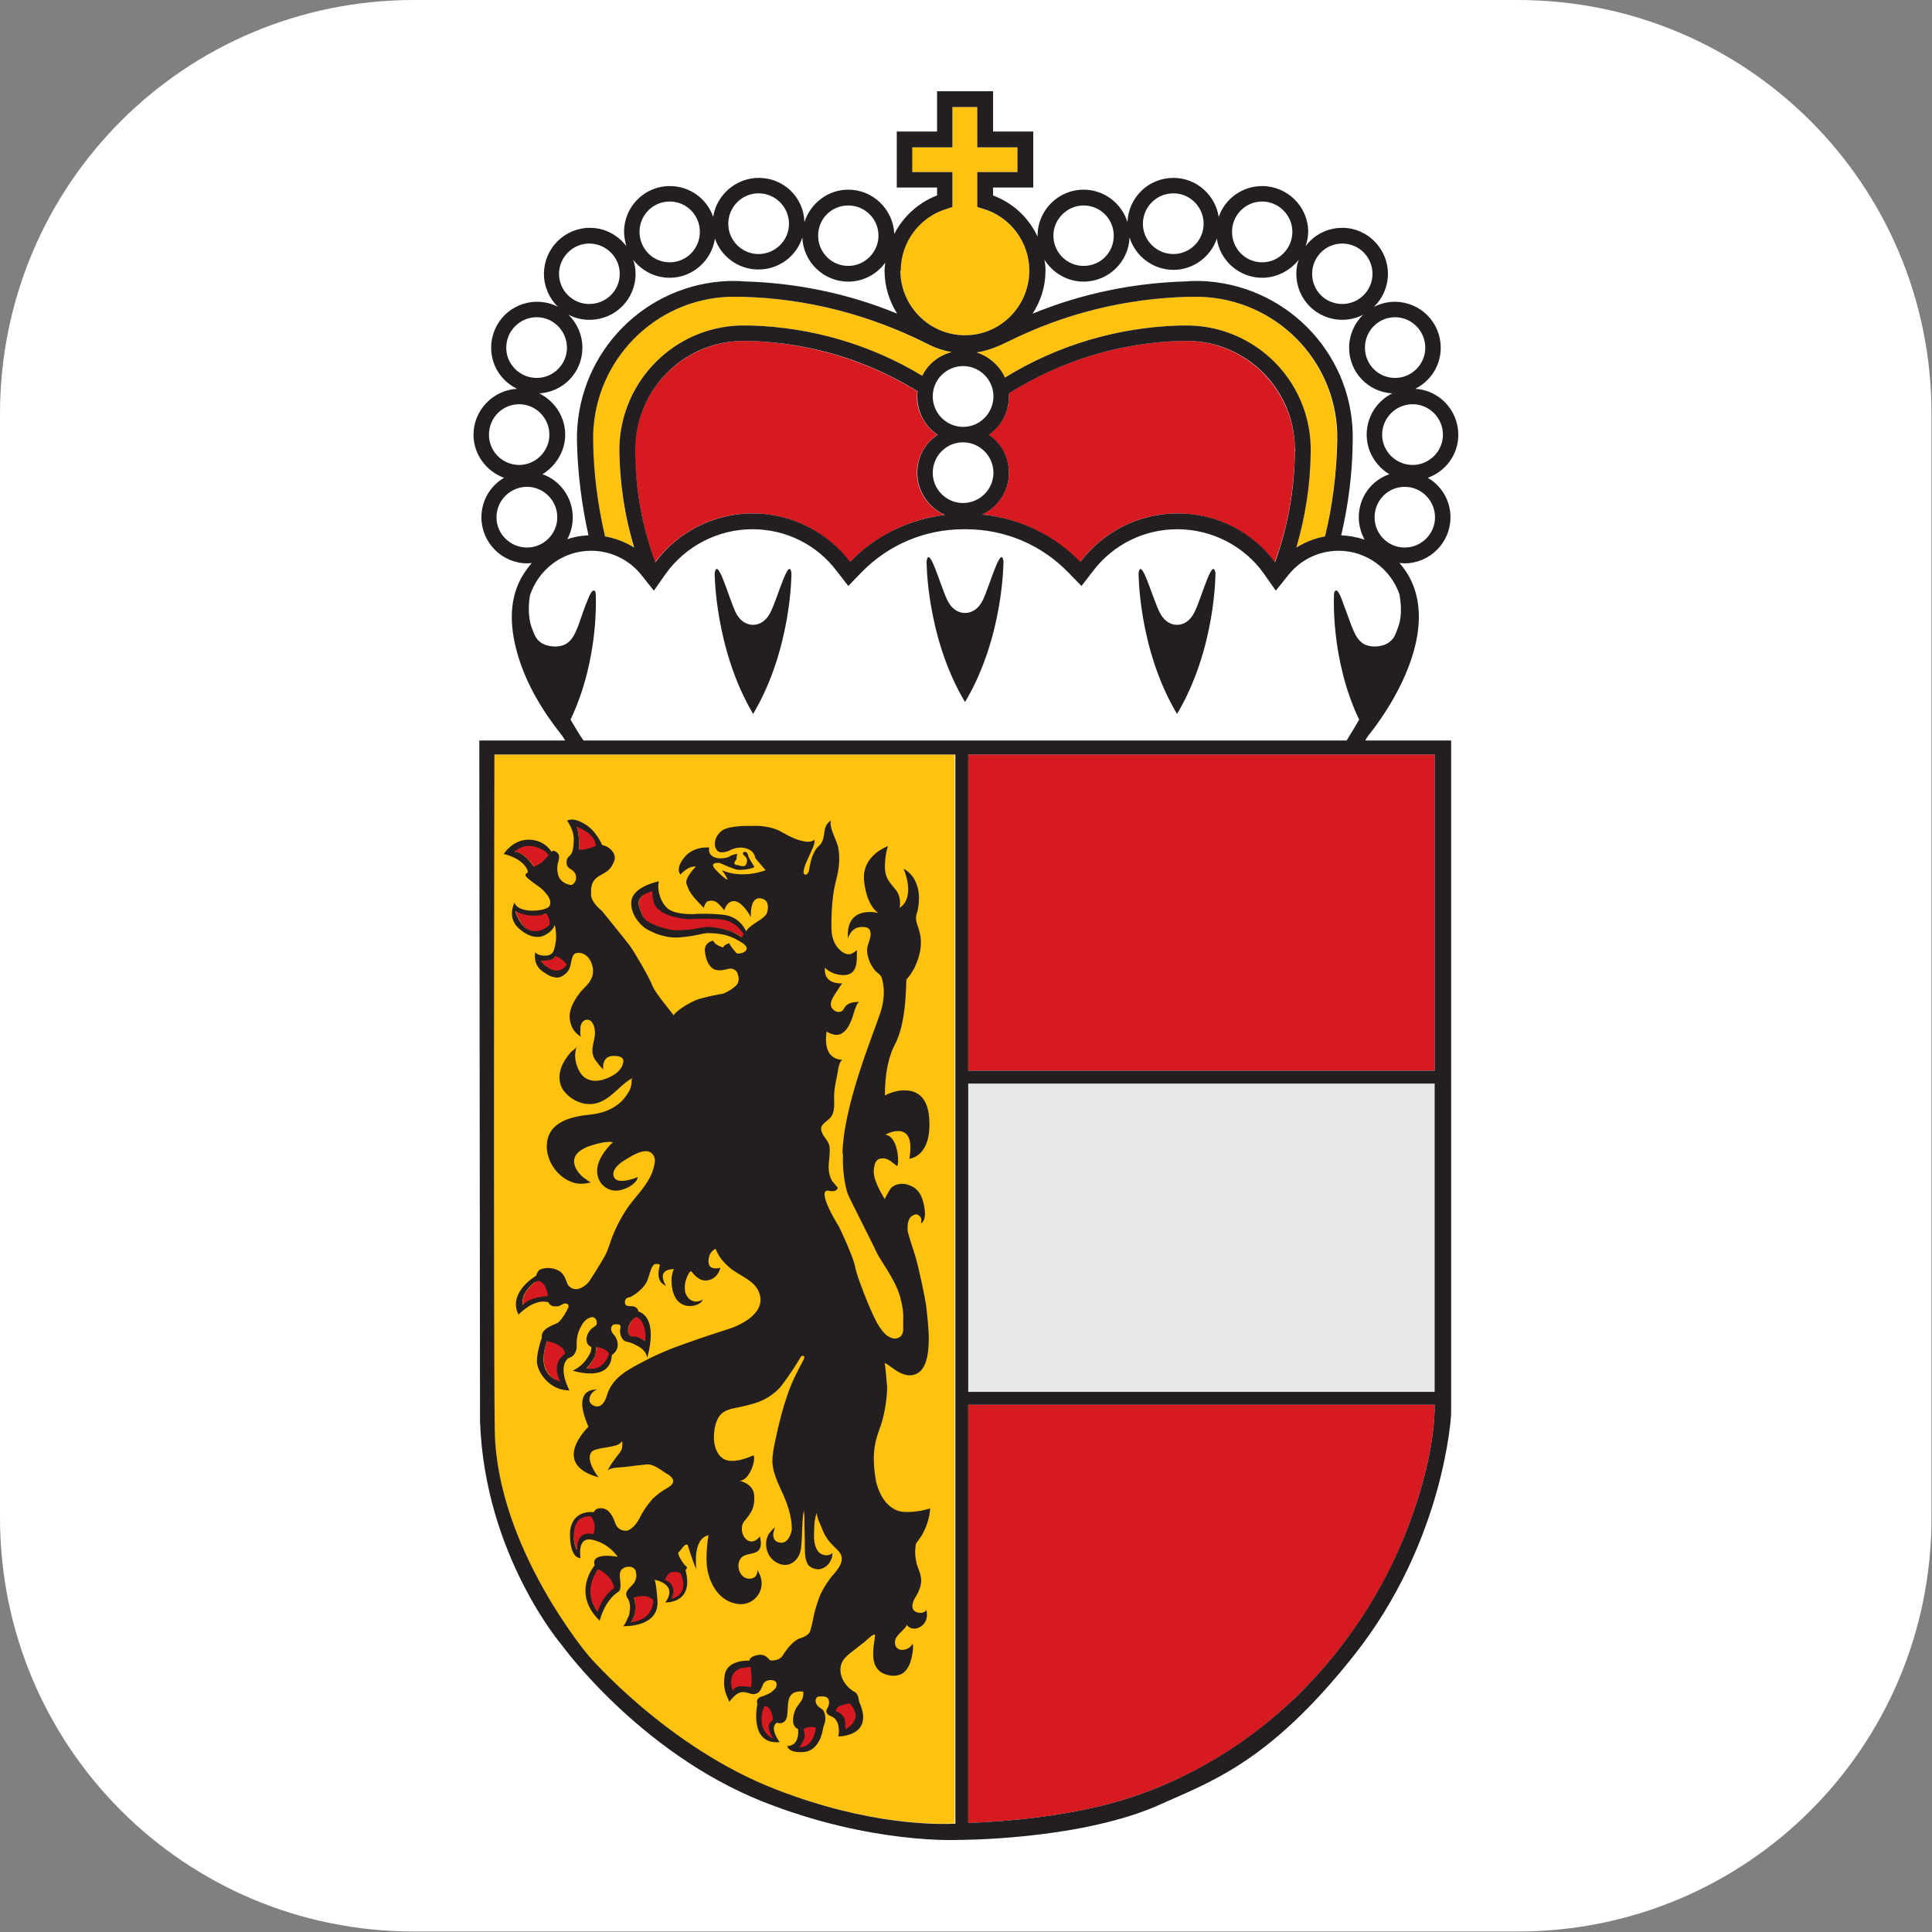 <?xml version="1.0" encoding="UTF-8" standalone="no"?>
<!-- Created with Inkscape (http://www.inkscape.org/) -->

<svg
   version="1.1"
   id="svg1"
   width="28"
   height="28"
   viewBox="0 0 28 28"
   sodipodi:docname="salzburg.svg"
   inkscape:version="1.3 (0e150ed6c4, 2023-07-21)"
   xmlns:inkscape="http://www.inkscape.org/namespaces/inkscape"
   xmlns:sodipodi="http://sodipodi.sourceforge.net/DTD/sodipodi-0.dtd"
   xmlns="http://www.w3.org/2000/svg"
   xmlns:svg="http://www.w3.org/2000/svg">
  <rect x="0" y="0" width="28" height="28" fill="#808080" stroke="none"/>
  <defs
     id="defs1" />
  <sodipodi:namedview
     id="namedview1"
     pagecolor="#ffffff"
     bordercolor="#000000"
     borderopacity="0.25"
     inkscape:showpageshadow="2"
     inkscape:pageopacity="0.0"
     inkscape:pagecheckerboard="0"
     inkscape:deskcolor="#d1d1d1"
     inkscape:zoom="30.428801"
     inkscape:cx="13.999894"
     inkscape:cy="13.999894"
     inkscape:window-width="1920"
     inkscape:window-height="1011"
     inkscape:window-x="0"
     inkscape:window-y="0"
     inkscape:window-maximized="1"
     inkscape:current-layer="g1">
    <inkscape:page
       x="0"
       y="0"
       inkscape:label="1"
       id="page1"
       width="28"
       height="28"
       margin="0"
       bleed="0" />
  </sodipodi:namedview>
  <g
     id="g1"
     inkscape:groupmode="layer"
     inkscape:label="1">
    <path
       id="path1"
       d="m 4.5,0 h 12 C 18.992,0 21,2.008 21,4.5 v 12 C 21,18.992 18.992,21 16.5,21 H 4.5 C 2.008,21 0,18.992 0,16.5 V 4.5 C 0,2.008 2.008,0 4.5,0 Z"
       style="fill:#ffffff;fill-opacity:1;fill-rule:nonzero;stroke:none"
       transform="scale(1.333)" />
    <path
       id="path2"
       d="m 5.367,8.203 c 0,0 -0.012,6.063 0.008,7.34 0.02,1.277 1.016,2.453 1.016,2.453 0,0 0.859,1.004 2.043,1.461 1,0.383 1.738,0.379 1.945,0.367 V 8.203"
       style="fill:#ffc20e;fill-opacity:1;fill-rule:nonzero;stroke:none"
       transform="scale(1.333)" />
    <path
       id="path3"
       d="m 6.23,8.91 c -0.027,0 -0.046,0.004 -0.066,0.012 0,0 0.078,0.094 0.074,0.215 C 6.234,9.258 6.215,9.277 6.207,9.289 6.199,9.305 6.16,9.32 6.16,9.367 6.156,9.414 6.18,9.434 6.188,9.438 6.191,9.445 6.25,9.465 6.262,9.52 6.273,9.578 6.234,9.617 6.215,9.621 6.195,9.625 6.074,9.602 6.062,9.48 6.059,9.461 6.055,9.426 6.066,9.383 6.082,9.332 6.09,9.285 6.047,9.262 c -0.039,-0.028 -0.051,0 -0.051,0 0,0 -0.066,-0.129 -0.246,-0.133 -0.18,0 -0.273,0.156 -0.273,0.156 0,0 0.156,0.031 0.234,0.133 0.047,0.066 0.019,0.074 0.019,0.074 0,0 -0.031,0.012 -0.007,0.043 C 5.75,9.562 5.852,9.637 5.871,9.648 5.891,9.664 6.02,9.773 5.973,9.852 5.938,9.91 5.629,9.938 5.594,9.812 c 0,0 -0.086,0.161 0.043,0.278 0.129,0.121 0.23,0.094 0.242,0.094 0.059,-0.012 0.141,-0.075 0.152,-0.129 0,0 0.031,0.109 0.004,0.226 -0.015,0.074 -0.031,0.094 -0.078,0.106 -0.047,0.008 -0.117,0 -0.137,-0.035 0,0 -0.035,0.136 0.086,0.214 0.059,0.039 0.071,0.051 0.145,0.063 0.039,0.004 0.133,-0.039 0.152,-0.137 0.02,-0.101 0.027,-0.133 0.09,-0.133 0.109,0.004 0.168,0.133 0.152,0.231 C 6.43,10.68 6.359,10.727 6.305,10.793 6.234,10.887 6.168,11 6.203,11.121 6.219,11.188 6.262,11.242 6.32,11.273 6.301,11.262 6.312,11.176 6.312,11.156 6.32,11.129 6.332,11.102 6.363,11.09 c 0.063,-0.02 0.094,0.047 0.102,0.098 0.015,0.078 -0.02,0.148 -0.024,0.222 -0.003,0.047 0.012,0.09 0.039,0.125 0.012,0.016 0.024,0.031 0.036,0.047 0.007,0.012 0.039,0.035 0.043,0.051 0,0 -0.028,-0.153 0.113,-0.153 0.14,0 0.101,0.079 0.101,0.079 0,0 -0.007,0.105 -0.191,0.171 -0.195,0.071 -0.27,-0.062 -0.27,-0.062 0,0 -0.097,-0.137 -0.042,-0.289 -0.004,0.016 -0.043,0.043 -0.059,0.055 -0.031,0.035 -0.063,0.078 -0.086,0.121 -0.047,0.086 -0.063,0.203 -0.004,0.293 0.063,0.09 0.168,0.152 0.281,0.156 0.09,0.004 0.172,-0.039 0.239,-0.094 0.078,-0.062 0.148,-0.144 0.238,-0.191 -0.016,0.008 -0.012,0.047 -0.012,0.058 -0.004,0.028 -0.008,0.043 -0.019,0.071 -0.024,0.047 -0.055,0.09 -0.094,0.129 -0.09,0.085 -0.203,0.125 -0.324,0.14 -0.211,0.02 -0.473,0.074 -0.485,0.332 -0.007,0.176 0.117,0.352 0.282,0.406 0.066,0.024 0.136,0.016 0.199,0 -0.008,0 -0.043,-0.023 -0.051,-0.031 -0.02,-0.012 -0.035,-0.023 -0.051,-0.039 -0.07,-0.066 -0.121,-0.172 -0.043,-0.25 0.043,-0.043 0.106,-0.07 0.164,-0.086 0.063,-0.019 0.149,-0.043 0.219,-0.031 0,0 -0.18,0.16 -0.172,0.324 0.012,0.16 0.141,0.203 0.199,0.203 0.051,0 0.098,-0.015 0.145,-0.039 0.039,-0.023 0.094,-0.062 0.098,-0.109 0,0 -0.258,0.113 -0.266,-0.031 0,-0.078 0.102,-0.141 0.156,-0.172 0.078,-0.047 0.235,-0.141 0.289,-0.016 0.02,0.051 -0.008,0.121 -0.023,0.172 -0.047,0.113 -0.125,0.203 -0.203,0.297 -0.09,0.109 -0.16,0.234 -0.215,0.363 -0.039,0.09 -0.059,0.188 -0.11,0.27 -0.019,0.035 -0.148,0.246 -0.167,0.265 -0.016,0.02 -0.079,0.071 -0.129,0.071 -0.028,0 -0.055,-0.008 -0.075,-0.028 C 6.168,13.969 6.164,13.941 6.152,13.914 6.141,13.879 6.121,13.852 6.094,13.828 6.062,13.805 6.027,13.793 5.996,13.789 c -0.023,-0.004 -0.051,-0.004 -0.074,0 -0.02,0.004 -0.047,0.008 -0.063,0.023 -0.015,0.016 -0.023,0.036 -0.031,0.059 0,0 -0.312,0.18 -0.191,0.422 0,0 0.172,-0.184 0.328,-0.133 0,0 0.004,0.012 0.004,0.012 0.004,0.008 0.008,0.012 0.015,0.016 0.016,0.011 0.036,0.019 0.055,0.015 0.016,0 0.031,0 0.043,-0.004 0.023,-0.011 0.043,-0.031 0.07,-0.027 0.028,0.004 0.032,0.023 0.028,0.043 -0.008,0.019 -0.075,0.144 -0.118,0.168 -0.042,0.023 -0.187,0.062 -0.171,0.16 0,0 -0.067,0.187 -0.051,0.285 0.015,0.098 0.133,0.289 0.351,0.289 0,0 -0.136,-0.25 -0.011,-0.351 0,0 0.093,-0.016 0.09,-0.141 -0.004,-0.074 0.015,-0.152 0.054,-0.215 0.016,-0.031 0.039,-0.058 0.067,-0.074 0.015,-0.008 0.027,-0.012 0.043,-0.016 0.035,-0.004 0.058,0.035 0.054,0.067 0,0.027 -0.027,0.035 -0.047,0.051 -0.054,0.042 -0.093,0.132 -0.039,0.191 0.004,0.004 0.032,0.016 0.028,0.023 -0.004,0.051 -0.016,0.067 -0.043,0.11 -0.039,0.062 -0.094,0.109 -0.16,0.14 0,0 0.41,0.137 0.425,-0.168 0,-0.004 0.016,-0.011 0.016,-0.015 0.012,-0.008 0.02,-0.02 0.027,-0.028 C 6.73,14.637 6.719,14.574 6.684,14.523 6.664,14.5 6.641,14.477 6.645,14.441 c 0.007,-0.035 0.019,-0.043 0.054,-0.043 0.02,0 0.051,0 0.047,0.028 0,0.019 -0.008,0.039 -0.004,0.058 0.004,0.039 0.024,0.094 0.067,0.102 0.039,0.008 0.07,0.019 0.105,0.039 0.035,0.016 0.066,0.035 0.09,0.066 0.019,0.02 0.031,0.047 0.031,0.075 0,0 0.137,-0.426 -0.094,-0.508 0,0 -0.003,-0.008 -0.003,-0.012 C 6.93,14.223 6.91,14.207 6.883,14.203 6.859,14.199 6.816,14.207 6.801,14.184 6.793,14.172 6.793,14.152 6.797,14.137 c 0.008,-0.024 0.031,-0.032 0.055,-0.035 0.039,-0.016 0.16,-0.098 0.191,-0.192 0.031,-0.09 0.043,-0.168 0.09,-0.168 0.047,0 0.043,0.004 0.035,0.039 -0.008,0.035 -0.035,0.157 0.074,0.199 0,0 -0.125,-0.179 0.09,-0.183 -0.012,0 -0.023,0.051 -0.023,0.058 -0.008,0.028 -0.008,0.055 -0.008,0.083 0.004,0.113 0.043,0.23 0.156,0.257 0.063,0.016 0.168,-0.007 0.188,-0.074 -0.004,0.016 -0.04,0.024 -0.051,0.027 -0.067,0.016 -0.121,-0.031 -0.141,-0.089 -0.015,-0.055 -0.008,-0.121 0.016,-0.172 0.008,-0.02 0.023,-0.059 0.047,-0.067 0,0 0.07,0.106 0.156,0.102 0.09,-0.004 0.14,-0.063 0.16,-0.137 0,-0.004 -0.129,0.039 -0.129,-0.07 0,-0.113 0.078,-0.137 0.078,-0.137 0.031,0.086 0.09,0.152 0.16,0.211 0.106,0.086 0.266,0.133 0.313,0.266 0.078,0.207 -0.172,0.343 -0.332,0.394 -0.211,0.067 -0.418,0.137 -0.625,0.215 -0.102,0.043 -0.207,0.086 -0.305,0.141 -0.164,0.086 -0.336,0.172 -0.394,0.367 -0.016,0.058 -0.059,0.144 -0.137,0.113 -0.113,-0.043 -0.02,-0.183 0.043,-0.176 0,0 -0.305,-0.047 -0.106,0.403 0,0 -0.425,0.402 0.11,0.55 0,0 -0.141,-0.175 -0.082,-0.269 0.035,-0.063 0.277,-0.047 0.324,-0.109 0.004,-0.004 0.008,-0.008 0.012,-0.012 0.011,-0.004 0,0.074 0,0.078 -0.016,0.043 -0.047,0.07 -0.071,0.105 -0.031,0.043 -0.066,0.09 -0.086,0.137 0.02,-0.039 0.157,-0.039 0.192,-0.043 0.078,-0.011 0.152,-0.019 0.23,-0.027 0.082,-0.008 0.157,0.062 0.223,0.101 0.051,0.028 0.098,0.075 0.047,0.125 -0.031,0.028 -0.07,0.043 -0.102,0.067 C 7.16,16.238 7.129,16.266 7.098,16.293 7.043,16.355 6.992,16.426 6.957,16.5 6.898,16.613 6.836,16.637 6.82,16.641 6.805,16.645 6.723,16.648 6.691,16.566 6.676,16.523 6.66,16.48 6.629,16.445 6.602,16.41 6.562,16.395 6.52,16.398 6.504,16.402 6.492,16.402 6.48,16.41 c -0.003,0.004 -0.011,0.012 -0.015,0.016 0,0 -0.012,0.015 -0.012,0.015 0,0 -0.223,-0.035 -0.254,0.2 0,0 -0.023,0.289 0.113,0.3 0,0 -0.046,-0.242 0.133,-0.199 0.184,0.043 0.27,0.184 0.27,0.184 0,0 -0.297,-0.059 -0.25,0.094 0,0 -0.258,0.296 0.055,0.601 0,0 0.05,-0.215 0.199,-0.312 0.004,-0.004 0.027,-0.008 0.027,-0.067 0.004,-0.054 -0.023,-0.133 0.008,-0.172 0.023,-0.027 0.058,-0.039 0.094,-0.035 0.015,0 0.031,0.004 0.043,0.016 0.027,0.019 0.027,0.062 0.027,0.094 -0.004,0.023 -0.012,0.046 -0.023,0.062 -0.02,0.031 -0.051,0.051 -0.071,0.082 -0.012,0.016 -0.019,0.035 -0.015,0.051 0,0.019 0.015,0.035 0.023,0.051 0.004,0.007 0.008,0.019 0.012,0.031 0.008,0.035 0.008,0.074 0,0.109 0,0.024 -0.012,0.047 -0.024,0.071 -0.004,0.015 -0.011,0.027 -0.019,0.039 0,0.007 -0.024,0.039 -0.024,0.039 0,0 0.391,0.019 0.371,-0.278 0,0 -0.011,-0.179 -0.031,-0.226 0,0 0.262,0.043 0.117,0.246 0,0 0.317,0.016 0.219,-0.352 0,0 0.031,-0.027 0.004,-0.043 -0.023,-0.015 -0.105,-0.14 -0.078,-0.152 0.023,-0.012 0.062,-0.102 0.098,-0.078 0,0 0.05,0.172 0.093,0.262 0.004,0.003 -0.05,-0.325 0.133,-0.368 0,0 -0.043,0.239 -0.008,0.395 0.035,0.156 0.133,0.324 0.321,0.352 0.187,0.031 0.347,-0.172 0.218,-0.368 0,0 0.012,0.094 -0.089,0.094 -0.098,0 -0.153,-0.141 -0.09,-0.223 0.066,-0.086 0.265,0.008 0.207,-0.238 0,0 -0.051,0.078 -0.121,0.051 C 8.07,16.723 8.043,16.613 8.086,16.547 8.133,16.484 8.215,16.418 8.199,16.254 8.188,16.125 8.035,16.098 8.035,16.098 c 0.098,0.015 0.184,-0.2 0.16,-0.274 0,-0.008 -0.121,0.063 -0.246,0.059 -0.129,0 -0.187,-0.133 -0.187,-0.25 0,-0.074 0.011,-0.156 0.05,-0.223 0.055,-0.086 0.145,-0.094 0.235,-0.113 0.105,-0.024 0.211,-0.047 0.305,-0.106 0.054,-0.035 0.105,-0.074 0.144,-0.125 0.078,-0.101 0.149,-0.211 0.215,-0.32 0.004,0 0.004,-0.004 0.012,-0.004 0.047,-0.008 0.004,0.059 -0.004,0.074 -0.051,0.098 -0.102,0.196 -0.141,0.301 -0.039,0.11 -0.074,0.223 -0.101,0.336 -0.012,0.047 -0.024,0.094 -0.032,0.137 -0.023,0.105 -0.05,0.211 -0.047,0.316 0.008,0.102 0.051,0.199 0.094,0.293 0.063,0.133 0.117,0.278 0.117,0.426 -0.004,0.039 -0.035,0.148 -0.113,0.148 -0.078,0 -0.117,-0.066 -0.066,-0.171 -0.004,0.007 -0.016,0.015 -0.024,0.019 -0.015,0.016 -0.031,0.035 -0.047,0.055 -0.039,0.066 -0.039,0.144 -0.007,0.215 0.043,0.093 0.168,0.16 0.261,0.101 0.047,-0.027 0.078,-0.078 0.09,-0.129 0.024,-0.093 0.012,-0.418 0.043,-0.441 -0.008,0.004 0,0.066 0,0.074 0,0.031 0,0.059 0,0.086 0,0.059 0.004,0.113 0.004,0.168 0,0.055 0,0.109 0.004,0.16 0.004,0.035 0.012,0.07 0.031,0.102 0.024,0.031 0.067,0.047 0.106,0.05 0.043,0 0.089,-0.023 0.117,-0.058 0.015,-0.016 0.023,-0.039 0.035,-0.063 0.004,-0.015 0.008,-0.039 0.008,-0.058 -0.039,0.043 -0.117,0.031 -0.153,-0.012 -0.054,-0.066 -0.05,-0.164 -0.046,-0.242 0,-0.063 0.007,-0.121 0.027,-0.18 0.004,0.031 0.016,0.078 0.031,0.106 0.024,0.05 0.039,0.105 0.07,0.152 0.028,0.051 0.071,0.09 0.11,0.129 0.023,0.023 0.051,0.051 0.058,0.082 0.024,0.098 -0.078,0.184 -0.128,0.25 -0.055,0.078 -0.102,0.156 -0.129,0.246 -0.063,0.188 -0.036,0.164 -0.082,0.316 -0.012,0.055 -0.11,0.082 -0.11,0.082 0,0 -0.082,0.016 -0.187,0.184 -0.047,0.074 -0.141,0.055 -0.141,0.055 0,0 -0.039,-0.055 -0.09,-0.059 -0.051,-0.004 -0.133,0.02 -0.133,0.063 0,0 -0.246,-0.016 -0.269,0.16 -0.024,0.152 0.023,0.219 0.051,0.289 0,0 0.008,-0.012 0.008,-0.012 0.007,-0.012 0.015,-0.019 0.023,-0.027 0.023,-0.027 0.051,-0.051 0.082,-0.063 0.016,-0.004 0.035,-0.007 0.051,-0.004 0.023,0 0.043,0.012 0.066,0.016 0.024,0.008 0.047,0.008 0.07,-0.004 0.036,-0.015 0.047,-0.055 0.063,-0.09 0.012,-0.035 0.043,-0.05 0.078,-0.054 0.004,0 0.008,0 0.012,0 0.039,0 0.07,0.023 0.058,0.066 -0.003,0.023 -0.023,0.039 -0.043,0.055 -0.015,0.015 -0.035,0.027 -0.058,0.035 -0.02,0.008 -0.035,0.016 -0.055,0.023 -0.012,0 -0.027,0.008 -0.035,0.016 -0.023,0.016 -0.023,0.043 -0.016,0.066 0,0 -0.097,0.446 0.243,0.414 0,0 -0.118,-0.152 -0.032,-0.211 0,0 0.098,0.036 0.114,-0.082 0.015,-0.117 -0.02,-0.273 0.171,-0.257 0.004,0 0.004,0.023 0.004,0.027 0,0.016 -0.004,0.027 -0.007,0.043 -0.016,0.043 -0.047,0.07 -0.071,0.109 -0.015,0.028 -0.027,0.067 -0.031,0.098 -0.004,0.023 -0.004,0.047 0,0.07 0.008,0.024 0.02,0.043 0.039,0.055 0,0 0.012,0.004 0.012,0.004 0,0 0.027,0.183 -0.117,0.187 0,0 0.011,0.082 0.191,0.063 C 8.82,19.039 8.875,18.988 8.906,18.926 8.922,18.898 8.93,18.871 8.938,18.844 8.945,18.812 8.949,18.781 8.961,18.75 8.984,18.699 8.977,18.605 8.93,18.578 8.836,18.523 8.867,18.445 8.902,18.445 c 0.036,0 0.086,-0.011 0.106,0.032 0.008,0.019 0.008,0.043 0,0.066 -0.004,0.019 -0.02,0.035 -0.024,0.059 0,0.023 0.016,0.043 0.036,0.05 0.023,0.012 0.046,0.02 0.062,0.039 0.02,0.024 0.031,0.051 0.035,0.082 0,0.016 0.004,0.032 0.004,0.047 0,0.004 -0.004,0.059 -0.008,0.059 0,0 0.403,0.004 0.227,-0.379 0,0 -0.004,-0.078 -0.043,-0.102 C 9.172,18.336 9.082,18.16 9.176,18.039 9.203,18.004 9.238,17.977 9.27,17.953 9.312,17.918 9.355,17.887 9.395,17.855 9.426,17.832 9.477,17.773 9.512,17.77 c 0.004,0 -0.008,0.101 -0.012,0.109 -0.012,0.109 -0.02,0.246 0.09,0.309 0.055,0.027 0.125,0.042 0.183,0.023 C 9.832,18.195 9.867,18.145 9.891,18.09 9.914,18.027 9.93,17.953 9.926,17.883 9.922,17.879 9.922,17.871 9.922,17.867 c 0,0.012 -0.02,0.031 -0.027,0.039 C 9.863,17.934 9.809,17.949 9.77,17.93 9.727,17.906 9.723,17.859 9.738,17.816 c 0.02,-0.043 0.059,-0.07 0.09,-0.105 0.008,-0.008 0.035,-0.035 0.027,-0.051 0,0 0.024,0.051 0.094,0.047 0.071,-0.008 0.156,-0.078 0.121,-0.211 0.008,0.02 -0.031,0.035 -0.047,0.039 H 10.02 C 9.992,17.539 9.961,17.531 9.938,17.512 9.906,17.48 9.922,17.426 9.938,17.391 9.957,17.355 9.98,17.328 9.992,17.289 10.012,17.246 10.02,17.195 10.012,17.148 10.004,17.094 9.98,17.051 9.965,16.996 9.953,16.941 9.945,16.883 9.953,16.828 c 0,-0.031 0.004,-0.047 0.024,-0.07 0.015,-0.024 0.035,-0.047 0.05,-0.074 0.047,-0.086 0.082,-0.188 0.086,-0.289 0,0.011 -0.093,0.027 -0.105,0.031 -0.039,0.004 -0.074,0.012 -0.11,0.012 -0.07,0.003 -0.132,0 -0.191,-0.04 C 9.605,16.336 9.551,16.215 9.523,16.102 9.523,16.086 9.52,16.07 9.516,16.055 9.473,15.762 9.527,15.637 9.578,15.492 9.629,15.344 9.648,15.137 9.645,15.078 9.641,15.016 9.625,14.836 9.617,14.816 c 0.004,0.008 0.024,0.012 0.028,0.016 0.074,0.051 0.152,0.121 0.246,0.121 0.203,-0.004 0.207,-0.285 0.207,-0.426 C 10.094,14.418 10.082,14.309 10.07,14.199 10.059,14.117 9.992,13.797 9.957,13.676 9.922,13.555 9.867,13.41 9.867,13.367 c 0,-0.051 0.004,-0.121 0.051,-0.148 0.043,-0.028 0.062,-0.016 0.086,0.008 0.023,0.027 0.008,0.074 0.008,0.074 0,0 0.054,-0.016 0.043,-0.137 C 10.043,13.043 10.004,12.969 9.969,12.938 9.938,12.902 9.863,12.871 9.816,12.871 9.773,12.867 9.707,12.887 9.68,12.926 c -0.016,0.027 -0.059,0.097 -0.059,0.113 0,0 -0.125,-0.191 -0.121,-0.301 0.004,-0.144 0.062,-0.144 0.109,-0.144 0.047,0 0.11,0.058 0.141,0.082 0.027,0.023 0.031,-0.317 -0.125,-0.34 0,0 0.34,-0.188 0.262,0.262 0,0 0.222,-0.016 0.218,-0.379 0,-0.332 -0.175,-0.364 -0.269,-0.364 -0.07,-0.003 -0.145,0.02 -0.215,0.055 0,-0.094 0.004,-0.355 0.109,-0.555 0.129,-0.242 0.118,-0.656 0.125,-0.703 0,-0.007 0.02,-0.023 0.024,-0.031 0.023,-0.027 0.039,-0.059 0.059,-0.09 0.046,-0.093 0.078,-0.195 0.074,-0.301 C 10.012,10.184 10,10.141 9.988,10.098 9.969,10.043 9.949,9.992 9.965,9.938 9.977,9.91 9.98,9.883 9.984,9.859 9.996,9.777 9.996,9.691 9.965,9.613 9.941,9.543 9.891,9.48 9.824,9.445 c 0,0 0.137,0.305 -0.043,0.426 0,0 0.024,-0.105 -0.035,-0.187 C 9.684,9.602 9.617,9.555 9.621,9.41 9.625,9.262 9.656,9.199 9.656,9.199 c 0,0 -0.293,0.098 -0.261,0.383 0.031,0.281 0.156,0.344 0.156,0.344 0,0 -0.36,-0.094 -0.332,0.277 0,0 0.031,-0.125 0.152,-0.125 0.031,0 0.074,0.004 0.086,0.035 0.023,0.051 -0.004,0.106 -0.019,0.157 -0.024,0.066 -0.004,0.136 0.023,0.199 0.016,0.031 0.035,0.062 0.059,0.09 0.015,0.015 0.054,0.039 0.062,0.062 0,0 0.07,0.16 -0.016,0.406 -0.082,0.243 -0.406,1.024 -0.406,1.532 0,0 0.004,-0.012 0.008,-0.024 0,0.012 -0.004,0.027 -0.004,0.039 -0.004,0.199 0.035,0.375 0.063,0.43 0.027,0.058 0.269,0.535 0.308,0.621 0.039,0.082 0.195,0.281 0.25,0.469 0.051,0.191 0.031,0.234 0.035,0.344 0,0 0.008,0.078 -0.047,0.105 -0.054,0.027 -0.105,-0.008 -0.105,-0.008 0,0 -0.059,-0.019 -0.137,-0.16 C 9.453,14.23 9.309,13.859 9.297,13.77 9.281,13.68 9.141,13.371 9.117,13.328 9.09,13.289 8.859,12.902 9.023,12.949 c 0,0 0.071,0.016 0.086,-0.035 0,0 -0.058,-0.07 -0.062,-0.074 C 9.004,12.766 9.004,12.684 9.016,12.602 9.02,12.559 9.023,12.516 9.02,12.473 9.012,12.402 8.953,12.367 8.934,12.305 8.906,12.238 8.969,12.207 9.012,12.168 9.094,12.098 9.062,11.977 9.07,11.883 9.074,11.82 9.09,11.754 9.102,11.688 9.109,11.656 9.121,11.539 9.156,11.527 9.191,11.512 8.934,11.566 8.988,11.211 c 0,0.008 0.039,0.027 0.047,0.027 0.035,0.016 0.078,0.02 0.113,0 0.059,-0.031 0.09,-0.101 0.114,-0.16 0.011,-0.023 0.047,-0.183 0.082,-0.183 0,0 -0.125,-0.016 -0.168,0.07 -0.035,0.07 -0.125,0.031 -0.141,-0.027 -0.008,-0.04 0.012,-0.079 0.031,-0.11 0.008,-0.016 0.09,-0.137 0.09,-0.137 0,0 -0.207,0.02 -0.187,-0.171 0,0 0.062,0.078 0.199,0.082 0.164,0 0.148,-0.157 0.148,-0.278 0,0.012 -0.039,0.035 -0.046,0.039 C 9.203,10.402 9.129,10.336 9.094,10.285 9.051,10.223 9.039,10.145 9.039,10.07 9.039,9.93 9.047,9.762 9.078,9.621 9.113,9.488 9.137,9.375 9.117,9.234 9.102,9.129 9.02,9.031 9.031,8.922 9.027,8.926 9.016,8.93 9.016,8.934 9.004,8.945 8.992,8.957 8.984,8.973 8.961,9.012 8.965,9.059 8.953,9.105 8.949,9.133 8.934,9.168 8.91,9.191 8.887,9.211 8.867,9.234 8.852,9.266 8.82,9.324 8.809,9.391 8.797,9.453 8.797,9.469 8.789,9.488 8.777,9.5 8.773,9.508 8.758,9.512 8.75,9.508 8.719,9.492 8.75,9.426 8.754,9.406 8.77,9.363 8.789,9.328 8.805,9.289 8.824,9.242 8.863,9.18 8.855,9.129 8.836,9.148 8.805,9.152 8.777,9.152 8.684,9.145 8.59,9.098 8.508,9.051 8.379,8.973 8.215,8.977 8.191,8.98 8.172,8.98 7.949,8.969 7.855,9.027 7.766,9.09 7.754,9.191 7.793,9.242 7.828,9.293 7.926,9.25 7.926,9.25 c 0,0 0.097,-0.062 0.203,-0.02 0.078,0.028 0.082,0.098 0.082,0.098 0,0 0.051,0.063 0.113,0.133 0,0 -0.246,0.101 -0.476,0 0,0 0.043,0.051 0.062,0.101 0,0 -0.008,0.016 -0.121,-0.097 -0.101,-0.102 0.039,-0.082 0.039,-0.082 0,0 0.149,0.07 0.195,0.074 0.075,0.004 0.161,-0.016 0.18,-0.031 0,0 -0.066,-0.098 -0.07,-0.129 C 8.125,9.262 8.105,9.262 8.098,9.262 8.086,9.258 8.07,9.273 8.082,9.293 8.098,9.312 8.141,9.332 8.113,9.395 8.098,9.438 8.027,9.406 8.027,9.406 8.027,9.406 7.953,9.41 8,9.352 8.02,9.324 8,9.336 8.016,9.285 8.02,9.277 7.945,9.301 7.941,9.305 7.934,9.312 7.906,9.332 7.832,9.332 c -0.07,0 -0.137,-0.035 -0.121,-0.117 0,0 -0.203,-0.027 -0.305,0.156 -0.054,0.094 -0.008,0.137 -0.008,0.137 0,0 0.086,-0.098 0.168,-0.086 0,0 -0.128,0.125 -0.101,0.191 0.027,0.071 0.035,0.106 0.187,0.258 0,0 0.012,-0.062 0.047,-0.074 0.039,-0.008 0.071,-0.008 0.11,0.027 0.039,0.039 0.058,0.063 0.066,0.074 0,0 0.023,-0.101 0.105,-0.101 0.082,0 0.165,0.137 0.184,0.176 0,0 -0.016,-0.211 0.094,-0.207 0.074,0.004 0.109,0.058 0.082,0.156 -0.012,0.039 -0.063,0.066 -0.063,0.07 0,0.004 -0.148,0.086 -0.164,0.133 0,0.004 0,0 0,0.004 0,0 -0.058,-0.164 -0.254,-0.184 C 7.668,9.926 7.551,9.938 7.551,9.938 c 0,0 -0.196,0.011 -0.285,-0.055 C 7.176,9.812 7.141,9.664 7.164,9.582 c 0,0 -0.293,0.055 -0.301,0.227 -0.008,0.168 0.149,0.281 0.149,0.281 0,0 0.176,0.121 0.386,0.101 0.215,-0.019 0.231,-0.05 0.329,-0.046 0.125,0.007 0.218,0.023 0.347,0.109 0.125,0.086 -0.051,0.133 -0.07,0.105 -0.02,-0.023 -0.074,-0.086 -0.074,-0.105 0,0 -0.063,0.019 -0.067,0.047 0,0 -0.093,-0.024 -0.109,-0.074 0,0 -0.102,0.015 -0.09,0.121 0.012,0.101 0.051,0.175 0.113,0.195 0.063,0.019 0.121,-0.008 0.157,-0.012 0.039,-0.004 0.078,0.024 0.086,0.055 0.007,0.031 0.023,0.066 -0.004,0.113 -0.032,0.047 -0.137,0.102 -0.161,0.106 -0.019,0 -0.23,0.043 -0.293,0.07 -0.16,0.074 -0.23,0.145 -0.238,0.164 C 7.305,11.008 7.129,10.805 7.094,10.719 7.059,10.625 6.891,10.34 6.844,10.277 6.797,10.215 6.543,9.902 6.543,9.902 c 0,0 -0.117,-0.09 -0.117,-0.175 0,-0.086 0,-0.149 0.09,-0.204 C 6.602,9.473 6.633,9.465 6.676,9.367 6.715,9.273 6.609,9.195 6.547,9.188 6.547,9.188 6.48,9.02 6.34,8.949 6.293,8.922 6.258,8.914 6.23,8.91 Z m 0.036,0.078 c 0,0 0.007,0.004 0.007,0.004 v 0.004 c 0.032,0.055 0.028,0.242 0.028,0.242 0,0 -0.004,0 -0.004,0 0,0 0.004,-0.199 -0.031,-0.25 z M 5.691,9.207 c -0.007,0 -0.011,0 -0.019,0.004 C 5.68,9.207 5.684,9.207 5.691,9.207 Z M 5.664,9.215 C 5.625,9.23 5.605,9.254 5.602,9.258 L 5.598,9.262 c 0.117,0 0.207,0.156 0.207,0.156 0,0 -0.004,0 -0.004,0.004 0,0 -0.09,-0.156 -0.207,-0.16 0,0 0.023,-0.028 0.07,-0.047 z M 7.09,9.691 c -0.004,0 -0.004,0 -0.004,0 z M 7.023,9.715 C 6.98,9.738 6.934,9.781 6.953,9.855 6.984,9.969 7.004,10.004 7.09,10.043 7.004,10.004 6.98,9.969 6.949,9.855 6.926,9.777 6.98,9.734 7.023,9.715 Z M 5.602,9.91 c 0,0 0.007,0 0.007,0 0.047,0.137 0.11,0.195 0.168,0.211 C 5.715,10.105 5.652,10.051 5.602,9.91 Z M 5.938,9.93 V 9.934 C 5.914,9.941 5.895,9.945 5.871,9.949 5.895,9.945 5.914,9.938 5.938,9.93 Z m 1.519,0.062 c 0.031,0 0.078,0 0.141,0 -0.059,0 -0.114,0 -0.141,0 z m -0.348,0.059 c 0.016,0.008 0.032,0.011 0.047,0.019 0.02,0.004 0.035,0.012 0.051,0.016 C 7.191,10.082 7.176,10.078 7.152,10.07 7.133,10.062 7.125,10.059 7.109,10.051 Z m 0.606,0.027 c 0.004,0 0.008,0 0.015,0 0.032,0.004 0.223,0.02 0.332,0.106 v 0.007 C 7.949,10.098 7.758,10.082 7.723,10.078 c -0.02,0 -0.039,0 -0.059,0.004 0.02,-0.004 0.035,-0.004 0.051,-0.004 z M 7.23,10.094 c 0.008,0 0.016,0.004 0.02,0.004 -0.004,0 -0.012,-0.004 -0.02,-0.004 z m 0.079,0.015 c 0.011,0 0.027,0 0.039,0.004 -0.012,0 -0.028,-0.004 -0.039,-0.004 z m 0.156,0 c -0.004,0 -0.004,0 -0.008,0 -0.008,0 -0.016,0 -0.027,0.004 0.011,-0.004 0.023,-0.004 0.035,-0.004 z m -1.672,0.012 c 0.004,0 0.008,0.004 0.012,0.004 -0.004,0 -0.008,-0.004 -0.012,-0.004 z m 0.242,0.277 c 0,0 0.004,0 0.004,0 0,0 -0.004,0 -0.004,0.004 0,0.02 -0.039,0.032 -0.082,0.036 0.039,-0.004 0.078,-0.016 0.078,-0.036 0,-0.004 0,-0.004 0.004,-0.004 z m -0.156,0.047 c 0,0 0.004,0 0.004,0 C 5.93,10.5 5.969,10.531 6.004,10.543 5.969,10.531 5.926,10.504 5.879,10.445 Z m 0.156,0.106 c 0.004,0 0.008,0 0.012,0 -0.004,0.004 -0.008,0 -0.012,0 z M 5.852,13.926 5.82,13.941 c -0.148,0.118 -0.136,0.219 -0.132,0.243 0,0.004 -0.004,0.004 -0.004,0.004 0,0 -0.039,-0.114 0.128,-0.247 z m 0.086,0.164 c 0.003,0 0.007,0 0.011,0 -0.004,0 -0.011,0.004 -0.023,0.004 0.004,0 0.008,-0.004 0.012,-0.004 z m 0.976,0.226 c -0.043,0.032 -0.074,0.086 -0.082,0.145 0,0.019 0,0.051 0.02,0.062 C 6.828,14.512 6.828,14.48 6.828,14.461 6.832,14.402 6.867,14.348 6.914,14.316 Z m -0.035,0.211 c 0.012,0 0.019,0.004 0.027,0.004 0.039,0.008 0.078,0.024 0.106,0.047 0,0 0,0 0,0.004 -0.028,-0.023 -0.067,-0.043 -0.106,-0.051 -0.008,-0.004 -0.019,0 -0.031,0 0.004,0 0.004,-0.004 0.004,-0.004 z m -0.934,0.055 c 0,0 0.004,0 0.004,0 L 5.934,14.637 C 5.863,14.895 6,14.98 6.062,15.008 6.004,14.988 5.855,14.91 5.93,14.637 Z m 0.539,0.063 c 0,0 0.008,0.003 0.008,0.003 L 6.48,14.699 c 0.004,0.067 -0.097,0.18 -0.097,0.18 -0.004,0 -0.004,0 -0.008,0 0,0 0.105,-0.113 0.102,-0.18 z M 6.328,16.5 c -0.004,0.004 -0.012,0.008 -0.016,0.008 0.004,0 0.008,-0.004 0.016,-0.008 z m -0.019,0.012 c -0.02,0.011 -0.032,0.027 -0.039,0.047 0.007,-0.02 0.019,-0.036 0.039,-0.047 z m -0.051,0.062 c -0.035,0.086 -0.012,0.203 -0.004,0.219 0.008,0.027 0.016,0.039 0.019,0.047 0,0.004 -0.003,0.008 -0.003,0.012 0,0 -0.008,-0.02 -0.02,-0.055 -0.008,-0.016 -0.027,-0.133 0.008,-0.223 z m 0.152,0.102 c 0.016,0 0.028,0.004 0.035,0.004 0,0 -0.015,-0.004 -0.035,-0.004 z m 0.098,0.386 v 0.004 L 6.484,17.09 c 0,0.004 -0.004,0.008 -0.007,0.012 C 6.48,17.098 6.48,17.094 6.48,17.09 Z m 0.75,0.063 C 7.25,17.133 7.246,17.141 7.242,17.148 7.246,17.141 7.25,17.133 7.258,17.125 Z M 6.457,17.137 C 6.445,17.16 6.441,17.18 6.434,17.203 6.441,17.18 6.445,17.16 6.457,17.137 Z M 7.238,17.16 C 7.234,17.172 7.234,17.18 7.234,17.18 L 7.23,17.176 c 0,0 0.008,-0.008 0.008,-0.016 z m -0.004,0.02 c 0.02,0.008 0.032,0.015 0.043,0.027 0.082,0.07 0.024,0.168 0.024,0.172 -0.004,0 -0.004,0.004 -0.004,0.004 0,0 0.062,-0.106 -0.02,-0.176 C 7.266,17.195 7.25,17.188 7.234,17.18 Z m -0.808,0.05 c -0.031,0.157 0.054,0.266 0.074,0.29 -0.004,0 -0.004,0 -0.004,0 -0.004,-0.004 -0.101,-0.118 -0.07,-0.29 z m 0.492,0.133 c 0,-0.004 0.004,0 0.004,0 -0.008,0 -0.016,0.004 -0.02,0.004 0.004,0 0.004,-0.004 0.016,-0.004 z m -0.027,0.008 c 0,0 0.004,0 0.004,0 0,0 0.05,0.129 -0.032,0.266 0,0 -0.004,0 -0.004,0 0.086,-0.133 0.032,-0.266 0.032,-0.266 z m 1.082,0.82 c 0,0.004 -0.004,0.008 -0.004,0.008 0,-0.004 0.004,-0.004 0.004,-0.008 z m -0.02,0.039 c 0,0.008 -0.004,0.012 -0.004,0.016 0,-0.004 0.004,-0.008 0.004,-0.016 z m -0.008,0.04 c 0,0.007 0,0.015 0,0.019 0,-0.008 0,-0.012 0,-0.019 z m 0.133,0.062 c 0.016,0 0.031,0.004 0.043,0.004 C 8.105,18.332 8.094,18.332 8.078,18.332 Z M 7.953,18.34 c 0,0.012 0.004,0.019 0.004,0.027 0.004,0.012 0.008,0.016 0.008,0.016 0,0 0,0.004 0,0.004 0,0 -0.004,-0.012 -0.008,-0.02 0,-0.008 -0.004,-0.012 -0.004,-0.027 z m 0.02,0.023 c -0.004,0.008 -0.004,0.012 -0.008,0.02 0.004,-0.008 0.008,-0.012 0.008,-0.02 z m 0.332,0.184 c 0,0 -0.012,0.031 -0.02,0.074 0,0.008 0,0.016 -0.004,0.024 0.004,-0.008 0.004,-0.016 0.004,-0.024 0.008,-0.043 0.02,-0.074 0.02,-0.074 z m -0.028,0.129 c 0,0.008 0,0.015 0,0.027 0,-0.012 0,-0.019 0,-0.027 z m 0.008,0.062 c 0,0.008 0,0.012 0,0.016 0,-0.004 0,-0.008 0,-0.016 z m 0.016,0.063 c 0.004,0.004 0.004,0.008 0.008,0.011 C 8.305,18.809 8.305,18.805 8.301,18.801 Z m 0.015,0.027 c 0.004,0 0.004,0.004 0.004,0.004 0,0 0,-0.004 -0.004,-0.004 z"
       style="fill:#231f20;fill-opacity:1;fill-rule:nonzero;stroke:none"
       transform="scale(1.333)" />
    <path
       id="path4"
       d="m 7.398,17.102 c 0,0 0.114,0.222 -0.097,0.281 0,0 0.082,-0.137 -0.067,-0.207 0,0 0.016,-0.071 0.067,-0.082 0.054,-0.012 0.097,0.008 0.097,0.008 m -0.503,0.269 c 0,0 0.035,-0.019 0.101,-0.019 0.066,0 0.106,0.043 0.106,0.043 0,0.226 -0.239,0.242 -0.239,0.242 0.082,-0.133 0.032,-0.266 0.032,-0.266 M 6.512,17.062 c 0,0 0.152,0.079 0.164,0.204 0,0 -0.125,0.078 -0.176,0.257 0,0 -0.172,-0.183 -0.016,-0.433 z M 6.453,16.68 c 0,0 -0.187,-0.059 -0.176,0.168 0,0 -0.011,-0.016 -0.023,-0.051 -0.008,-0.027 -0.063,-0.285 0.125,-0.309 0,0 0.031,-0.004 0.039,-0.004 0.008,0 0.074,0.071 0.035,0.196 m 0.418,-2.149 c -0.035,0.004 -0.043,-0.047 -0.039,-0.07 0.004,-0.059 0.039,-0.113 0.086,-0.145 0.043,0.02 0.074,0.067 0.086,0.114 0.016,0.05 0.016,0.101 0.012,0.152 C 6.977,14.551 6.922,14.527 6.875,14.531 m -0.383,0.114 c 0,0 0.11,0.019 0.129,0.074 0,0 -0.051,0.195 -0.238,0.16 0,0 0.101,-0.113 0.097,-0.18 z M 5.949,14.582 c 0,0 0.18,0.027 0.196,0.137 0,0 -0.161,0.086 -0.055,0.301 0,0 -0.246,-0.055 -0.156,-0.383 z M 5.855,13.926 c 0,0 0.083,0.008 0.102,0.164 0,0 -0.211,0.012 -0.269,0.098 0,0 -0.036,-0.114 0.132,-0.247 z M 8.086,10.16 8.066,10.188 C 7.953,10.098 7.762,10.082 7.727,10.078 7.648,10.07 7.574,10.105 7.465,10.109 7.355,10.117 7.301,10.121 7.156,10.07 7.012,10.02 6.992,9.992 6.953,9.855 6.918,9.719 7.094,9.691 7.094,9.691 7.09,9.727 7.102,9.785 7.102,9.785 7.125,9.953 7.395,9.984 7.457,9.992 7.52,9.996 7.664,9.98 7.836,9.996 c 0.176,0.016 0.25,0.164 0.25,0.164 m -2.051,0.242 c 0,-0.019 0.074,0.016 0.129,0.086 0,0 -0.113,0.172 -0.281,-0.043 0,0 0.152,0 0.152,-0.043 M 5.973,10.059 c 0,0 -0.239,0.222 -0.364,-0.153 0,0 0.137,0.09 0.332,0.028 0,0 0.047,0.058 0.032,0.125 M 5.965,9.297 c 0,0 -0.074,0.101 -0.16,0.125 0,0 -0.09,-0.156 -0.207,-0.16 0,0 0.113,-0.141 0.328,-0.008 z M 6.48,9.195 6.469,9.152 C 6.43,9.043 6.27,8.988 6.27,8.988 6.305,9.039 6.301,9.238 6.301,9.238 6.359,9.25 6.48,9.195 6.48,9.195 m 2.711,9.606 c 0,0 0.215,-0.102 0.047,-0.281 0,0 -0.164,0.019 -0.148,0.085 0,0 0.113,0.036 0.098,0.141 z m -0.453,-0.004 0.008,0.047 c 0.016,0.066 -0.055,0.152 -0.055,0.152 0.157,0.008 0.18,-0.211 0.18,-0.211 -0.059,-0.027 -0.133,0.012 -0.133,0.012 M 8.402,18.672 c 0,0 -0.023,-0.137 -0.093,-0.121 0,0 -0.11,0.25 0.101,0.355 0,0 -0.098,-0.133 -0.027,-0.187 0.027,-0.02 0.019,-0.047 0.019,-0.047 M 8.16,18.121 c 0,0 0.024,0.152 0.004,0.223 0,0 -0.18,-0.043 -0.195,0.043 0,0 -0.082,-0.199 0.09,-0.25"
       style="fill:#d71920;fill-opacity:1;fill-rule:nonzero;stroke:none"
       transform="scale(1.333)" />
    <path
       id="path5"
       d="m 10.527,8.203 v 3.438 h 5.071 V 8.203"
       style="fill:#d71920;fill-opacity:1;fill-rule:nonzero;stroke:none"
       transform="scale(1.333)" />
    <path
       id="path6"
       d="m 10.527,11.781 h 5.07 v 3.352 h -5.07 z"
       style="fill:#e6e7e8;fill-opacity:1;fill-rule:nonzero;stroke:none"
       transform="scale(1.333)" />
    <path
       id="path7"
       d="m 11.977,19.633 c 0.789,-0.195 1.503,-0.598 2.089,-1.16 0.551,-0.528 0.985,-1.176 1.25,-1.891 0.145,-0.391 0.266,-0.82 0.282,-1.246 v -0.063 h -5.071 v 4.547 c 0.489,-0.019 0.981,-0.074 1.45,-0.187"
       style="fill:#d71920;fill-opacity:1;fill-rule:nonzero;stroke:none"
       transform="scale(1.333)" />
    <path
       id="path8"
       d="m 12.797,7.762 c 0,0 0,0.004 -0.004,0.004 0,0 0,-0.004 0,-0.004 C 12.375,7.055 12.379,6.23 12.379,6.23 c 0.027,-0.183 0.144,0.25 0.223,0.418 0.066,0.149 0.175,0.145 0.191,0.145 h 0.004 c 0.012,0 0.125,0.004 0.191,-0.145 0.078,-0.168 0.196,-0.601 0.223,-0.418 0,0 0.004,0.825 -0.414,1.532 M 10.492,7.637 c 0,0 -0.004,0 -0.004,0 C 10.07,6.93 10.074,6.102 10.074,6.102 c 0.028,-0.184 0.145,0.25 0.223,0.418 0.066,0.148 0.18,0.148 0.191,0.144 0,0 0.004,0 0.004,0 0.012,0.004 0.125,0.004 0.196,-0.144 0.074,-0.168 0.191,-0.602 0.218,-0.418 0,0 0.004,0.828 -0.414,1.535 M 8.188,7.762 c 0,0 0,0.004 0,0.004 0,0 0,-0.004 0,-0.004 C 7.766,7.055 7.77,6.23 7.77,6.23 7.797,6.047 7.914,6.48 7.992,6.648 c 0.07,0.149 0.18,0.145 0.196,0.145 0.015,0 0.124,0.004 0.195,-0.145 C 8.457,6.48 8.574,6.047 8.605,6.23 c 0,0 0,0.825 -0.417,1.532 m 7.027,-1.301 c -0.094,-0.273 -0.352,-0.473 -0.66,-0.473 -0.211,0 -0.407,0.094 -0.539,0.258 L 13.875,6.422 13.742,6.238 C 13.527,5.934 13.176,5.754 12.805,5.754 c -0.367,0 -0.703,0.168 -0.926,0.461 L 11.762,6.371 11.621,6.23 C 11.324,5.922 10.926,5.754 10.5,5.754 c -0.004,0 -0.004,0 -0.008,0 -0.004,0 -0.008,0 -0.012,0 -0.425,0 -0.824,0.168 -1.121,0.476 L 9.219,6.371 9.102,6.215 C 8.879,5.922 8.543,5.754 8.18,5.754 7.805,5.754 7.453,5.934 7.238,6.238 L 7.109,6.422 6.969,6.246 C 6.832,6.082 6.637,5.988 6.426,5.988 6.117,5.988 5.852,6.191 5.762,6.473 5.754,6.52 5.727,6.684 5.777,6.824 5.789,6.852 5.801,6.879 5.809,6.902 5.836,6.957 5.883,7 5.945,7.016 6.008,7.035 6.09,7.035 6.148,7.004 6.227,6.961 6.258,6.875 6.289,6.797 6.312,6.727 6.34,6.656 6.363,6.586 6.383,6.539 6.402,6.48 6.434,6.434 6.457,6.402 6.477,6.43 6.477,6.461 c 0,0 0.043,0.699 -0.274,1.363 0.043,0.074 0.09,0.153 0.137,0.227 h 8.301 c 0.047,-0.074 0.093,-0.149 0.136,-0.227 -0.316,-0.66 -0.273,-1.363 -0.273,-1.363 0,-0.031 0.019,-0.059 0.043,-0.027 0.031,0.046 0.047,0.105 0.066,0.152 0.028,0.07 0.051,0.141 0.078,0.211 0.032,0.078 0.063,0.164 0.141,0.207 0.059,0.031 0.141,0.031 0.203,0.012 0.059,-0.016 0.11,-0.059 0.133,-0.114 0.012,-0.023 0.02,-0.05 0.031,-0.078 0.059,-0.152 0.02,-0.336 0.016,-0.363"
       style="fill:#ffffff;fill-opacity:1;fill-rule:evenodd;stroke:none"
       transform="scale(1.333)" />
    <path
       id="path9"
       d="m 10.797,5.141 c 0,-0.184 -0.149,-0.329 -0.328,-0.329 -0.184,0 -0.328,0.145 -0.328,0.329 0,0.179 0.144,0.328 0.328,0.328 0.179,0 0.328,-0.149 0.328,-0.328"
       style="fill:#ffffff;fill-opacity:1;fill-rule:nonzero;stroke:none"
       transform="scale(1.333)" />
    <path
       id="path10"
       d="m 10.469,3.98 c -0.184,0 -0.328,0.149 -0.328,0.332 0,0.18 0.144,0.329 0.328,0.329 0.179,0 0.328,-0.149 0.328,-0.329 0,-0.183 -0.149,-0.332 -0.328,-0.332"
       style="fill:#ffffff;fill-opacity:1;fill-rule:nonzero;stroke:none"
       transform="scale(1.333)" />
    <path
       id="path11"
       d="M 6.891,5.953 C 6.793,5.621 6.738,5.277 6.734,4.926 c 0,-0.012 0,-0.063 0,-0.063 C 6.75,4.145 7.324,3.562 8.043,3.539 h 0.035 c 0.027,0 0.067,0 0.082,0 0.66,0.02 1.301,0.207 1.863,0.547 C 10.09,3.961 10.203,3.863 10.344,3.828 10.254,3.812 10.16,3.781 10.078,3.738 9.449,3.422 8.773,3.246 8.066,3.227 c -0.019,0 -0.062,0 -0.097,0 H 7.93 c -0.813,0.027 -1.465,0.687 -1.485,1.5 0,0 0,0.062 0,0.074 0.004,0.347 0.051,0.695 0.133,1.031 0.113,0.023 0.219,0.063 0.313,0.121"
       style="fill:#ffc20e;fill-opacity:1;fill-rule:nonzero;stroke:none"
       transform="scale(1.333)" />
    <path
       id="path12"
       d="m 14.406,5.832 c 0.078,-0.336 0.125,-0.684 0.129,-1.031 0,-0.012 0,-0.082 0,-0.082 C 14.516,3.91 13.863,3.254 13.051,3.227 h -0.039 c -0.035,0 -0.082,0 -0.098,0 -0.687,0.019 -1.348,0.183 -1.961,0.488 -0.094,0.047 -0.211,0.097 -0.34,0.117 0.137,0.043 0.25,0.145 0.309,0.273 0.574,-0.351 1.223,-0.546 1.902,-0.566 0.008,0 0.051,0 0.082,0 h 0.035 c 0.715,0.023 1.289,0.606 1.305,1.32 0,0 0,0.016 0,0.024 L 14.25,4.895 14.246,4.926 C 14.242,5.277 14.188,5.621 14.09,5.953 14.184,5.895 14.289,5.855 14.402,5.832"
       style="fill:#ffc20e;fill-opacity:1;fill-rule:nonzero;stroke:none"
       transform="scale(1.333)" />
    <path
       id="path13"
       d="M 7.109,6.082 7.121,6.113 C 7.363,5.793 7.746,5.582 8.18,5.582 8.613,5.582 8.996,5.789 9.238,6.113 9.508,5.836 9.867,5.648 10.27,5.598 10.094,5.52 9.969,5.344 9.969,5.141 9.969,4.969 10.059,4.816 10.191,4.727 10.059,4.637 9.969,4.484 9.969,4.312 9.969,4.293 9.973,4.273 9.973,4.254 9.426,3.918 8.801,3.727 8.152,3.707 c -0.011,0 -0.047,0 -0.074,0 H 8.047 C 7.422,3.73 6.918,4.238 6.902,4.863 c 0,0 0,0.047 0,0.059 0.008,0.398 0.078,0.789 0.207,1.16"
       style="fill:#d71920;fill-opacity:1;fill-rule:evenodd;stroke:none"
       transform="scale(1.333)" />
    <path
       id="path14"
       d="m 12.801,5.582 c 0.433,0 0.82,0.211 1.058,0.531 C 14,5.73 14.07,5.332 14.078,4.922 V 4.867 C 14.062,4.238 13.562,3.73 12.938,3.707 h -0.032 c -0.027,0 -0.062,0 -0.078,0 -0.664,0.02 -1.305,0.219 -1.863,0.57 0.004,0.012 0.004,0.024 0.004,0.035 0,0.172 -0.09,0.325 -0.223,0.415 0.133,0.089 0.223,0.242 0.223,0.414 0,0.199 -0.121,0.371 -0.289,0.453 0.414,0.043 0.789,0.234 1.062,0.519 0.242,-0.324 0.629,-0.531 1.059,-0.531"
       style="fill:#d71920;fill-opacity:1;fill-rule:evenodd;stroke:none"
       transform="scale(1.333)" />
    <path
       id="path15"
       d="m 10.492,3.645 c 0.387,0 0.699,-0.317 0.699,-0.704 0,-0.308 -0.207,-0.586 -0.507,-0.671 L 10.625,2.25 V 1.871 h 0.437 V 1.602 H 10.625 V 1.164 h -0.27 V 1.602 H 9.914 v 0.269 h 0.441 V 2.25 L 10.293,2.27 C 9.996,2.355 9.789,2.633 9.789,2.941 c 0,0.387 0.316,0.704 0.703,0.704"
       style="fill:#ffc20e;fill-opacity:1;fill-rule:nonzero;stroke:none"
       transform="scale(1.333)" />
    <path
       id="path16"
       d="m 15.27,5.297 c -0.184,0 -0.329,0.144 -0.329,0.328 0,0.18 0.145,0.328 0.329,0.328 0.179,0 0.328,-0.148 0.328,-0.328 0,-0.184 -0.149,-0.328 -0.328,-0.328"
       style="fill:#ffffff;fill-opacity:1;fill-rule:nonzero;stroke:none"
       transform="scale(1.333)" />
    <path
       id="path17"
       d="m 15.684,4.727 c 0,-0.184 -0.149,-0.332 -0.329,-0.332 -0.183,0 -0.332,0.148 -0.332,0.332 0,0.179 0.149,0.328 0.332,0.328 0.18,0 0.329,-0.149 0.329,-0.328"
       style="fill:#ffffff;fill-opacity:1;fill-rule:nonzero;stroke:none"
       transform="scale(1.333)" />
    <path
       id="path18"
       d="m 15.164,3.449 c -0.184,0 -0.328,0.149 -0.328,0.332 0,0.18 0.144,0.328 0.328,0.328 0.18,0 0.328,-0.148 0.328,-0.328 0,-0.183 -0.148,-0.332 -0.328,-0.332"
       style="fill:#ffffff;fill-opacity:1;fill-rule:nonzero;stroke:none"
       transform="scale(1.333)" />
    <path
       id="path19"
       d="m 14.59,2.648 c -0.18,0 -0.328,0.149 -0.328,0.329 0,0.183 0.148,0.328 0.328,0.328 0.18,0 0.328,-0.145 0.328,-0.328 0,-0.18 -0.148,-0.329 -0.328,-0.329"
       style="fill:#ffffff;fill-opacity:1;fill-rule:nonzero;stroke:none"
       transform="scale(1.333)" />
    <path
       id="path20"
       d="m 13.719,2.191 c -0.184,0 -0.328,0.149 -0.328,0.329 0,0.183 0.144,0.332 0.328,0.332 0.183,0 0.328,-0.149 0.328,-0.332 0,-0.18 -0.145,-0.329 -0.328,-0.329"
       style="fill:#ffffff;fill-opacity:1;fill-rule:nonzero;stroke:none"
       transform="scale(1.333)" />
    <path
       id="path21"
       d="m 12.754,2.102 c -0.184,0 -0.332,0.148 -0.332,0.332 0,0.179 0.148,0.328 0.332,0.328 0.18,0 0.328,-0.149 0.328,-0.328 0,-0.184 -0.148,-0.332 -0.328,-0.332"
       style="fill:#ffffff;fill-opacity:1;fill-rule:nonzero;stroke:none"
       transform="scale(1.333)" />
    <path
       id="path22"
       d="m 11.777,2.234 c -0.179,0 -0.328,0.149 -0.328,0.328 0,0.184 0.149,0.329 0.328,0.329 0.184,0 0.328,-0.145 0.328,-0.329 0,-0.179 -0.144,-0.328 -0.328,-0.328"
       style="fill:#ffffff;fill-opacity:1;fill-rule:nonzero;stroke:none"
       transform="scale(1.333)" />
    <path
       id="path23"
       d="m 9.219,2.234 c -0.18,0 -0.328,0.149 -0.328,0.328 0,0.184 0.148,0.329 0.328,0.329 0.183,0 0.332,-0.145 0.332,-0.329 0,-0.179 -0.149,-0.328 -0.332,-0.328"
       style="fill:#ffffff;fill-opacity:1;fill-rule:nonzero;stroke:none"
       transform="scale(1.333)" />
    <path
       id="path24"
       d="m 8.246,2.102 c -0.184,0 -0.328,0.148 -0.328,0.332 0,0.179 0.144,0.328 0.328,0.328 0.18,0 0.328,-0.149 0.328,-0.328 0,-0.184 -0.148,-0.332 -0.328,-0.332"
       style="fill:#ffffff;fill-opacity:1;fill-rule:nonzero;stroke:none"
       transform="scale(1.333)" />
    <path
       id="path25"
       d="m 7.281,2.191 c -0.183,0 -0.332,0.149 -0.332,0.329 0,0.183 0.149,0.332 0.332,0.332 0.18,0 0.328,-0.149 0.328,-0.332 0,-0.18 -0.148,-0.329 -0.328,-0.329"
       style="fill:#ffffff;fill-opacity:1;fill-rule:nonzero;stroke:none"
       transform="scale(1.333)" />
    <path
       id="path26"
       d="m 6.41,2.648 c -0.183,0 -0.332,0.149 -0.332,0.329 0,0.183 0.149,0.328 0.332,0.328 0.18,0 0.328,-0.145 0.328,-0.328 0,-0.18 -0.148,-0.329 -0.328,-0.329"
       style="fill:#ffffff;fill-opacity:1;fill-rule:nonzero;stroke:none"
       transform="scale(1.333)" />
    <path
       id="path27"
       d="m 5.504,3.781 c 0,0.18 0.148,0.328 0.332,0.328 0.18,0 0.328,-0.148 0.328,-0.328 0,-0.183 -0.148,-0.332 -0.328,-0.332 -0.184,0 -0.332,0.149 -0.332,0.332"
       style="fill:#ffffff;fill-opacity:1;fill-rule:nonzero;stroke:none"
       transform="scale(1.333)" />
    <path
       id="path28"
       d="m 5.645,5.055 c 0.179,0 0.328,-0.149 0.328,-0.328 0,-0.184 -0.149,-0.332 -0.328,-0.332 -0.184,0 -0.329,0.148 -0.329,0.332 0,0.179 0.145,0.328 0.329,0.328"
       style="fill:#ffffff;fill-opacity:1;fill-rule:nonzero;stroke:none"
       transform="scale(1.333)" />
    <path
       id="path29"
       d="m 5.73,5.953 c 0.18,0 0.329,-0.148 0.329,-0.328 0,-0.184 -0.149,-0.328 -0.329,-0.328 -0.183,0 -0.332,0.144 -0.332,0.328 0,0.18 0.149,0.328 0.332,0.328"
       style="fill:#ffffff;fill-opacity:1;fill-rule:nonzero;stroke:none"
       transform="scale(1.333)" />
    <path
       id="path30"
       d="m 14.641,8.051 c 0.047,-0.074 0.093,-0.153 0.136,-0.227 -0.316,-0.66 -0.273,-1.363 -0.273,-1.363 0,-0.031 0.019,-0.059 0.043,-0.027 0.031,0.043 0.047,0.101 0.066,0.152 0.028,0.07 0.051,0.141 0.078,0.211 0.032,0.078 0.063,0.164 0.141,0.207 0.059,0.031 0.141,0.031 0.203,0.012 0.059,-0.016 0.11,-0.059 0.133,-0.114 0.012,-0.023 0.02,-0.05 0.031,-0.078 0.059,-0.152 0.02,-0.336 0.016,-0.363 -0.094,-0.273 -0.356,-0.473 -0.66,-0.473 -0.211,0 -0.41,0.094 -0.543,0.258 L 13.871,6.422 13.742,6.238 c -0.215,-0.304 -0.57,-0.484 -0.941,-0.484 -0.363,0 -0.703,0.168 -0.922,0.461 L 11.758,6.371 11.621,6.23 C 11.324,5.922 10.926,5.754 10.5,5.754 c -0.004,0 -0.008,0 -0.008,0 -0.004,0 -0.008,0 -0.012,0 -0.425,0 -0.824,0.168 -1.121,0.476 L 9.223,6.371 9.102,6.215 C 8.883,5.922 8.547,5.754 8.18,5.754 7.809,5.754 7.457,5.934 7.238,6.238 L 7.109,6.422 6.969,6.246 C 6.836,6.082 6.637,5.988 6.426,5.988 6.117,5.988 5.855,6.191 5.762,6.473 5.754,6.52 5.73,6.684 5.781,6.824 5.793,6.852 5.801,6.879 5.812,6.902 5.836,6.957 5.883,7 5.945,7.016 6.008,7.035 6.09,7.035 6.148,7.004 6.227,6.961 6.258,6.875 6.289,6.797 6.312,6.727 6.34,6.656 6.363,6.586 6.387,6.535 6.402,6.477 6.434,6.434 6.461,6.402 6.477,6.43 6.477,6.461 c 0,0 0.043,0.699 -0.274,1.363 0.043,0.074 0.09,0.153 0.141,0.227 z m -4.114,0.152 v 3.438 h 5.071 V 8.203 Z m 5.071,3.578 h -5.071 v 3.352 h 5.071 z m 0,3.492 h -5.071 v 4.547 c 0.489,-0.019 0.981,-0.074 1.45,-0.187 0.789,-0.195 1.503,-0.602 2.089,-1.16 0.551,-0.528 0.981,-1.176 1.25,-1.891 0.145,-0.391 0.266,-0.82 0.282,-1.246 z M 10.387,8.203 H 5.375 c 0,0 -0.012,6.067 0.004,7.344 C 5.398,16.82 6.398,18 6.398,18 c 0,0 0.856,1 2.043,1.457 0.997,0.387 1.735,0.379 1.946,0.371 z M 6.059,5.625 C 6.059,5.441 5.91,5.293 5.73,5.293 c -0.183,0 -0.332,0.148 -0.332,0.332 0,0.18 0.149,0.328 0.332,0.328 0.18,0 0.329,-0.148 0.329,-0.328 M 5.645,5.055 c 0.179,0 0.328,-0.149 0.328,-0.328 0,-0.184 -0.149,-0.332 -0.328,-0.332 -0.184,0 -0.329,0.148 -0.329,0.332 0,0.179 0.145,0.328 0.329,0.328 M 5.836,4.109 c 0.18,0 0.328,-0.148 0.328,-0.328 0,-0.183 -0.148,-0.332 -0.328,-0.332 -0.184,0 -0.332,0.149 -0.332,0.332 0,0.18 0.148,0.328 0.332,0.328 M 6.078,2.977 c 0,0.183 0.149,0.328 0.328,0.328 0.184,0 0.332,-0.145 0.332,-0.328 0,-0.18 -0.148,-0.329 -0.332,-0.329 -0.179,0 -0.328,0.149 -0.328,0.329 m 0.328,0.5 c -0.082,0 -0.156,-0.02 -0.226,-0.055 0.093,0.09 0.152,0.219 0.152,0.359 0,0.266 -0.207,0.481 -0.469,0.496 0.164,0.082 0.282,0.25 0.282,0.45 0,0.179 -0.102,0.339 -0.247,0.429 0.192,0.067 0.329,0.254 0.329,0.469 0,0.086 -0.02,0.164 -0.059,0.238 C 6.242,5.836 6.32,5.824 6.398,5.82 6.324,5.488 6.281,5.148 6.273,4.805 c 0,-0.012 0,-0.082 0,-0.082 C 6.297,3.816 7.02,3.086 7.926,3.055 h 0.043 c 0.035,0 0.086,0 0.105,0.004 C 8.656,3.074 9.223,3.191 9.754,3.41 9.668,3.273 9.617,3.113 9.617,2.941 9.617,2.914 9.621,2.883 9.625,2.855 9.535,2.98 9.387,3.062 9.223,3.062 8.953,3.062 8.734,2.848 8.723,2.582 8.66,2.785 8.469,2.93 8.246,2.93 8.027,2.93 7.84,2.789 7.773,2.594 7.738,2.832 7.531,3.02 7.281,3.02 7.117,3.02 6.977,2.941 6.883,2.824 6.902,2.871 6.91,2.922 6.91,2.977 c 0,0.277 -0.222,0.5 -0.5,0.5 M 6.953,2.52 c 0,0.183 0.145,0.332 0.328,0.332 0.184,0 0.328,-0.149 0.328,-0.332 C 7.609,2.34 7.465,2.191 7.281,2.191 7.098,2.191 6.953,2.34 6.953,2.52 M 7.918,2.434 c 0,0.179 0.148,0.328 0.328,0.328 0.184,0 0.332,-0.149 0.332,-0.328 0,-0.184 -0.148,-0.332 -0.332,-0.332 -0.18,0 -0.328,0.148 -0.328,0.332 m 0.977,0.128 c 0,0.18 0.144,0.329 0.328,0.329 0.179,0 0.328,-0.149 0.328,-0.329 0,-0.183 -0.149,-0.328 -0.328,-0.328 -0.184,0 -0.328,0.145 -0.328,0.328 m 0.894,0.379 c 0,0.387 0.316,0.704 0.703,0.704 0.387,0 0.699,-0.317 0.699,-0.704 0,-0.308 -0.207,-0.586 -0.503,-0.671 L 10.625,2.25 V 1.871 h 0.437 V 1.602 H 10.625 V 1.164 h -0.27 V 1.602 H 9.918 v 0.269 h 0.437 V 2.25 L 10.297,2.27 C 10,2.355 9.793,2.633 9.793,2.941 m 0.887,2.653 c 0.418,0.043 0.789,0.23 1.066,0.515 0.242,-0.32 0.625,-0.527 1.059,-0.527 0.433,0 0.816,0.207 1.058,0.531 C 14,5.73 14.074,5.332 14.078,4.922 L 14.082,4.891 14.078,4.863 C 14.066,4.234 13.562,3.727 12.941,3.707 H 12.91 c -0.031,0 -0.066,0 -0.078,0 -0.668,0.02 -1.305,0.219 -1.863,0.57 0,0.012 0,0.024 0,0.032 0,0.175 -0.086,0.328 -0.219,0.418 0.133,0.089 0.219,0.238 0.219,0.414 0,0.199 -0.117,0.371 -0.289,0.453 M 10.469,5.469 c 0.183,0 0.332,-0.149 0.332,-0.328 0,-0.184 -0.149,-0.332 -0.332,-0.332 -0.18,0 -0.328,0.148 -0.328,0.332 0,0.179 0.148,0.328 0.328,0.328 M 6.906,4.918 C 6.91,5.32 6.98,5.711 7.113,6.082 L 7.125,6.113 C 7.363,5.793 7.75,5.582 8.184,5.582 8.613,5.582 9,5.789 9.242,6.109 9.508,5.832 9.871,5.648 10.273,5.598 10.098,5.52 9.973,5.344 9.973,5.141 9.973,4.965 10.059,4.816 10.195,4.727 10.059,4.637 9.973,4.484 9.973,4.309 c 0,-0.016 0,-0.036 0.004,-0.055 C 9.426,3.914 8.805,3.727 8.156,3.707 c -0.015,0 -0.051,0 -0.078,0 H 8.047 c -0.625,0.02 -1.125,0.527 -1.141,1.156 0,0 0,0.047 0,0.055 m 3.235,-0.609 c 0,0.183 0.148,0.332 0.332,0.332 0.179,0 0.328,-0.149 0.328,-0.332 0,-0.18 -0.149,-0.329 -0.328,-0.329 -0.184,0 -0.332,0.149 -0.332,0.329 M 6.734,4.859 C 6.754,4.141 7.328,3.562 8.043,3.539 h 0.039 c 0.027,0 0.066,0 0.082,0 0.66,0.02 1.301,0.207 1.863,0.547 C 10.09,3.957 10.207,3.863 10.348,3.828 10.254,3.812 10.164,3.781 10.082,3.738 9.453,3.422 8.777,3.246 8.07,3.227 c -0.019,0 -0.066,0 -0.097,0 H 7.93 c -0.809,0.027 -1.461,0.687 -1.481,1.5 0,0 0,0.062 0,0.074 C 6.453,5.148 6.5,5.496 6.578,5.832 6.691,5.852 6.801,5.895 6.895,5.953 6.793,5.621 6.742,5.273 6.734,4.926 c 0,-0.012 0,-0.067 0,-0.067 m 7.516,0.032 v 0.035 c -0.004,0.347 -0.059,0.695 -0.156,1.027 0.094,-0.058 0.199,-0.101 0.312,-0.121 0.082,-0.336 0.125,-0.684 0.133,-1.031 0,-0.012 0,-0.082 0,-0.082 C 14.52,3.91 13.867,3.254 13.051,3.227 h -0.035 c -0.036,0 -0.082,0 -0.098,0 -0.691,0.019 -1.348,0.183 -1.961,0.488 -0.094,0.047 -0.211,0.097 -0.34,0.117 0.137,0.043 0.25,0.145 0.309,0.273 0.57,-0.351 1.222,-0.546 1.898,-0.566 0.012,0 0.055,0 0.086,0 h 0.031 c 0.719,0.023 1.293,0.602 1.309,1.32 0,0 0,0.016 0,0.024 z M 11.227,3.41 C 11.762,3.191 12.328,3.074 12.91,3.059 12.926,3.055 12.977,3.055 13.016,3.055 h 0.039 c 0.906,0.031 1.633,0.761 1.652,1.66 0,0.004 0,0.078 0,0.09 -0.004,0.343 -0.047,0.683 -0.125,1.015 0.086,0.004 0.172,0.02 0.254,0.047 -0.039,-0.074 -0.063,-0.156 -0.063,-0.242 0,-0.219 0.137,-0.402 0.332,-0.469 -0.148,-0.09 -0.246,-0.25 -0.246,-0.429 0,-0.2 0.114,-0.368 0.278,-0.45 -0.262,-0.015 -0.469,-0.23 -0.469,-0.496 0,-0.14 0.059,-0.269 0.152,-0.359 -0.066,0.035 -0.144,0.055 -0.226,0.055 -0.278,0 -0.5,-0.223 -0.5,-0.5 0,-0.055 0.008,-0.106 0.027,-0.153 -0.094,0.117 -0.238,0.196 -0.398,0.196 -0.25,0 -0.461,-0.188 -0.493,-0.426 -0.066,0.195 -0.253,0.34 -0.472,0.34 -0.223,0 -0.414,-0.149 -0.477,-0.352 -0.011,0.266 -0.23,0.48 -0.5,0.48 -0.179,0 -0.336,-0.097 -0.426,-0.238 0.008,0.039 0.012,0.078 0.012,0.117 0,0.172 -0.051,0.332 -0.14,0.469 m 0.226,-0.848 c 0,0.184 0.149,0.329 0.328,0.329 0.184,0 0.328,-0.145 0.328,-0.329 0,-0.179 -0.144,-0.328 -0.328,-0.328 -0.179,0 -0.328,0.149 -0.328,0.328 m 0.973,-0.128 c 0,0.179 0.148,0.328 0.332,0.328 0.18,0 0.328,-0.149 0.328,-0.328 0,-0.184 -0.148,-0.332 -0.328,-0.332 -0.184,0 -0.332,0.148 -0.332,0.332 m 0.969,0.086 c 0,0.183 0.144,0.332 0.328,0.332 0.179,0 0.328,-0.149 0.328,-0.332 0,-0.18 -0.149,-0.329 -0.328,-0.329 -0.184,0 -0.328,0.149 -0.328,0.329 m 0.871,0.457 c 0,0.183 0.144,0.328 0.328,0.328 0.179,0 0.328,-0.145 0.328,-0.328 0,-0.18 -0.145,-0.329 -0.328,-0.329 -0.184,0 -0.328,0.149 -0.328,0.329 m 0.574,0.804 c 0,0.18 0.144,0.328 0.328,0.328 0.18,0 0.328,-0.148 0.328,-0.328 0,-0.183 -0.148,-0.332 -0.328,-0.332 -0.184,0 -0.328,0.149 -0.328,0.332 m 0.519,0.614 c -0.183,0 -0.332,0.148 -0.332,0.332 0,0.179 0.149,0.328 0.332,0.328 0.18,0 0.329,-0.149 0.329,-0.328 0,-0.184 -0.149,-0.332 -0.329,-0.332 m -0.086,0.898 c -0.183,0 -0.328,0.148 -0.328,0.332 0,0.18 0.145,0.328 0.328,0.328 0.18,0 0.329,-0.148 0.329,-0.328 0,-0.184 -0.149,-0.332 -0.329,-0.332 m -0.429,2.758 h 0.933 v 7.324 c 0,0 -0.066,1.375 -1.058,2.625 -0.942,1.188 -1.578,1.379 -2.172,1.648 -0.867,0.36 -2.125,0.356 -2.125,0.356 0,0 -0.953,0.051 -2.133,-0.418 -1.34,-0.535 -2.18,-1.699 -2.18,-1.699 0,0 -0.839,-0.977 -0.89,-2.434 L 5.211,8.051 H 6.145 C 6.133,8.031 6.113,8 6.113,8 5.91,7.746 5.734,7.461 5.637,7.145 5.551,6.863 5.52,6.559 5.664,6.289 5.699,6.227 5.738,6.172 5.781,6.121 c -0.015,0 -0.031,0.004 -0.047,0.004 -0.277,0 -0.5,-0.227 -0.5,-0.5 0,-0.184 0.098,-0.344 0.246,-0.43 C 5.289,5.125 5.148,4.941 5.148,4.727 5.148,4.461 5.359,4.242 5.621,4.227 5.453,4.145 5.34,3.977 5.34,3.781 c 0,-0.277 0.222,-0.5 0.5,-0.5 0.082,0 0.16,0.02 0.226,0.055 C 5.973,3.246 5.914,3.117 5.914,2.977 c 0,-0.274 0.223,-0.5 0.5,-0.5 0.16,0 0.305,0.078 0.395,0.199 C 6.797,2.625 6.785,2.574 6.785,2.52 c 0,-0.274 0.223,-0.497 0.496,-0.497 0.223,0 0.407,0.141 0.473,0.336 C 7.789,2.121 8,1.934 8.25,1.934 c 0.27,0 0.488,0.211 0.496,0.48 C 8.812,2.211 9,2.062 9.223,2.062 c 0.269,0 0.488,0.215 0.5,0.481 C 9.82,2.355 9.984,2.203 10.188,2.125 V 2.039 H 9.75 V 1.43 h 0.438 V 0.992 h 0.609 V 1.43 h 0.437 v 0.609 h -0.437 v 0.086 c 0.219,0.082 0.391,0.246 0.484,0.449 0,-0.004 0,-0.008 0,-0.012 0,-0.277 0.227,-0.5 0.5,-0.5 0.223,0 0.414,0.149 0.477,0.352 0.012,-0.269 0.23,-0.48 0.5,-0.48 0.25,0 0.457,0.187 0.492,0.425 0.066,-0.195 0.254,-0.336 0.473,-0.336 0.273,0 0.5,0.223 0.5,0.497 0,0.054 -0.012,0.105 -0.028,0.156 0.09,-0.121 0.235,-0.199 0.399,-0.199 0.273,0 0.496,0.226 0.496,0.5 0,0.14 -0.059,0.269 -0.152,0.359 0.07,-0.035 0.148,-0.055 0.226,-0.055 0.277,0 0.5,0.223 0.5,0.5 0,0.196 -0.113,0.364 -0.277,0.446 0.261,0.015 0.468,0.234 0.468,0.5 0,0.214 -0.136,0.398 -0.332,0.468 0.149,0.086 0.247,0.246 0.247,0.43 0,0.273 -0.223,0.5 -0.5,0.5 -0.02,0 -0.036,-0.004 -0.055,-0.004 0.156,0.176 0.215,0.387 0.211,0.606 C 15.418,7.18 15.137,7.672 14.875,8 c 0,0 -0.023,0.031 -0.031,0.051 M 8.188,7.762 C 8.609,7.055 8.605,6.23 8.605,6.23 8.578,6.047 8.461,6.48 8.383,6.645 8.312,6.797 8.203,6.793 8.188,6.793 8.172,6.793 8.062,6.797 7.992,6.645 7.918,6.48 7.801,6.047 7.77,6.23 c 0,0 0,0.825 0.418,1.532 0,0.004 0,0 0,0 m 4.609,0 C 13.219,7.055 13.215,6.23 13.215,6.23 13.184,6.047 13.07,6.48 12.992,6.645 c -0.07,0.152 -0.18,0.148 -0.195,0.148 -0.016,0 -0.125,0.004 -0.195,-0.148 C 12.523,6.48 12.406,6.047 12.379,6.23 c 0,0 -0.004,0.825 0.418,1.532 0,0.004 0,0 0,0 M 10.492,7.637 c 0,0 0,-0.004 0,-0.004 -0.422,-0.707 -0.418,-1.531 -0.418,-1.531 0.028,-0.184 0.145,0.25 0.223,0.418 0.07,0.148 0.18,0.144 0.195,0.144 0.016,0 0.125,0.004 0.196,-0.144 0.078,-0.168 0.195,-0.602 0.222,-0.418 0,0 0.004,0.824 -0.418,1.531 0,0 0,0.004 0,0.004"
       style="fill:#231f20;fill-opacity:1;fill-rule:evenodd;stroke:none"
       transform="scale(1.333)" />
  </g>
</svg>

